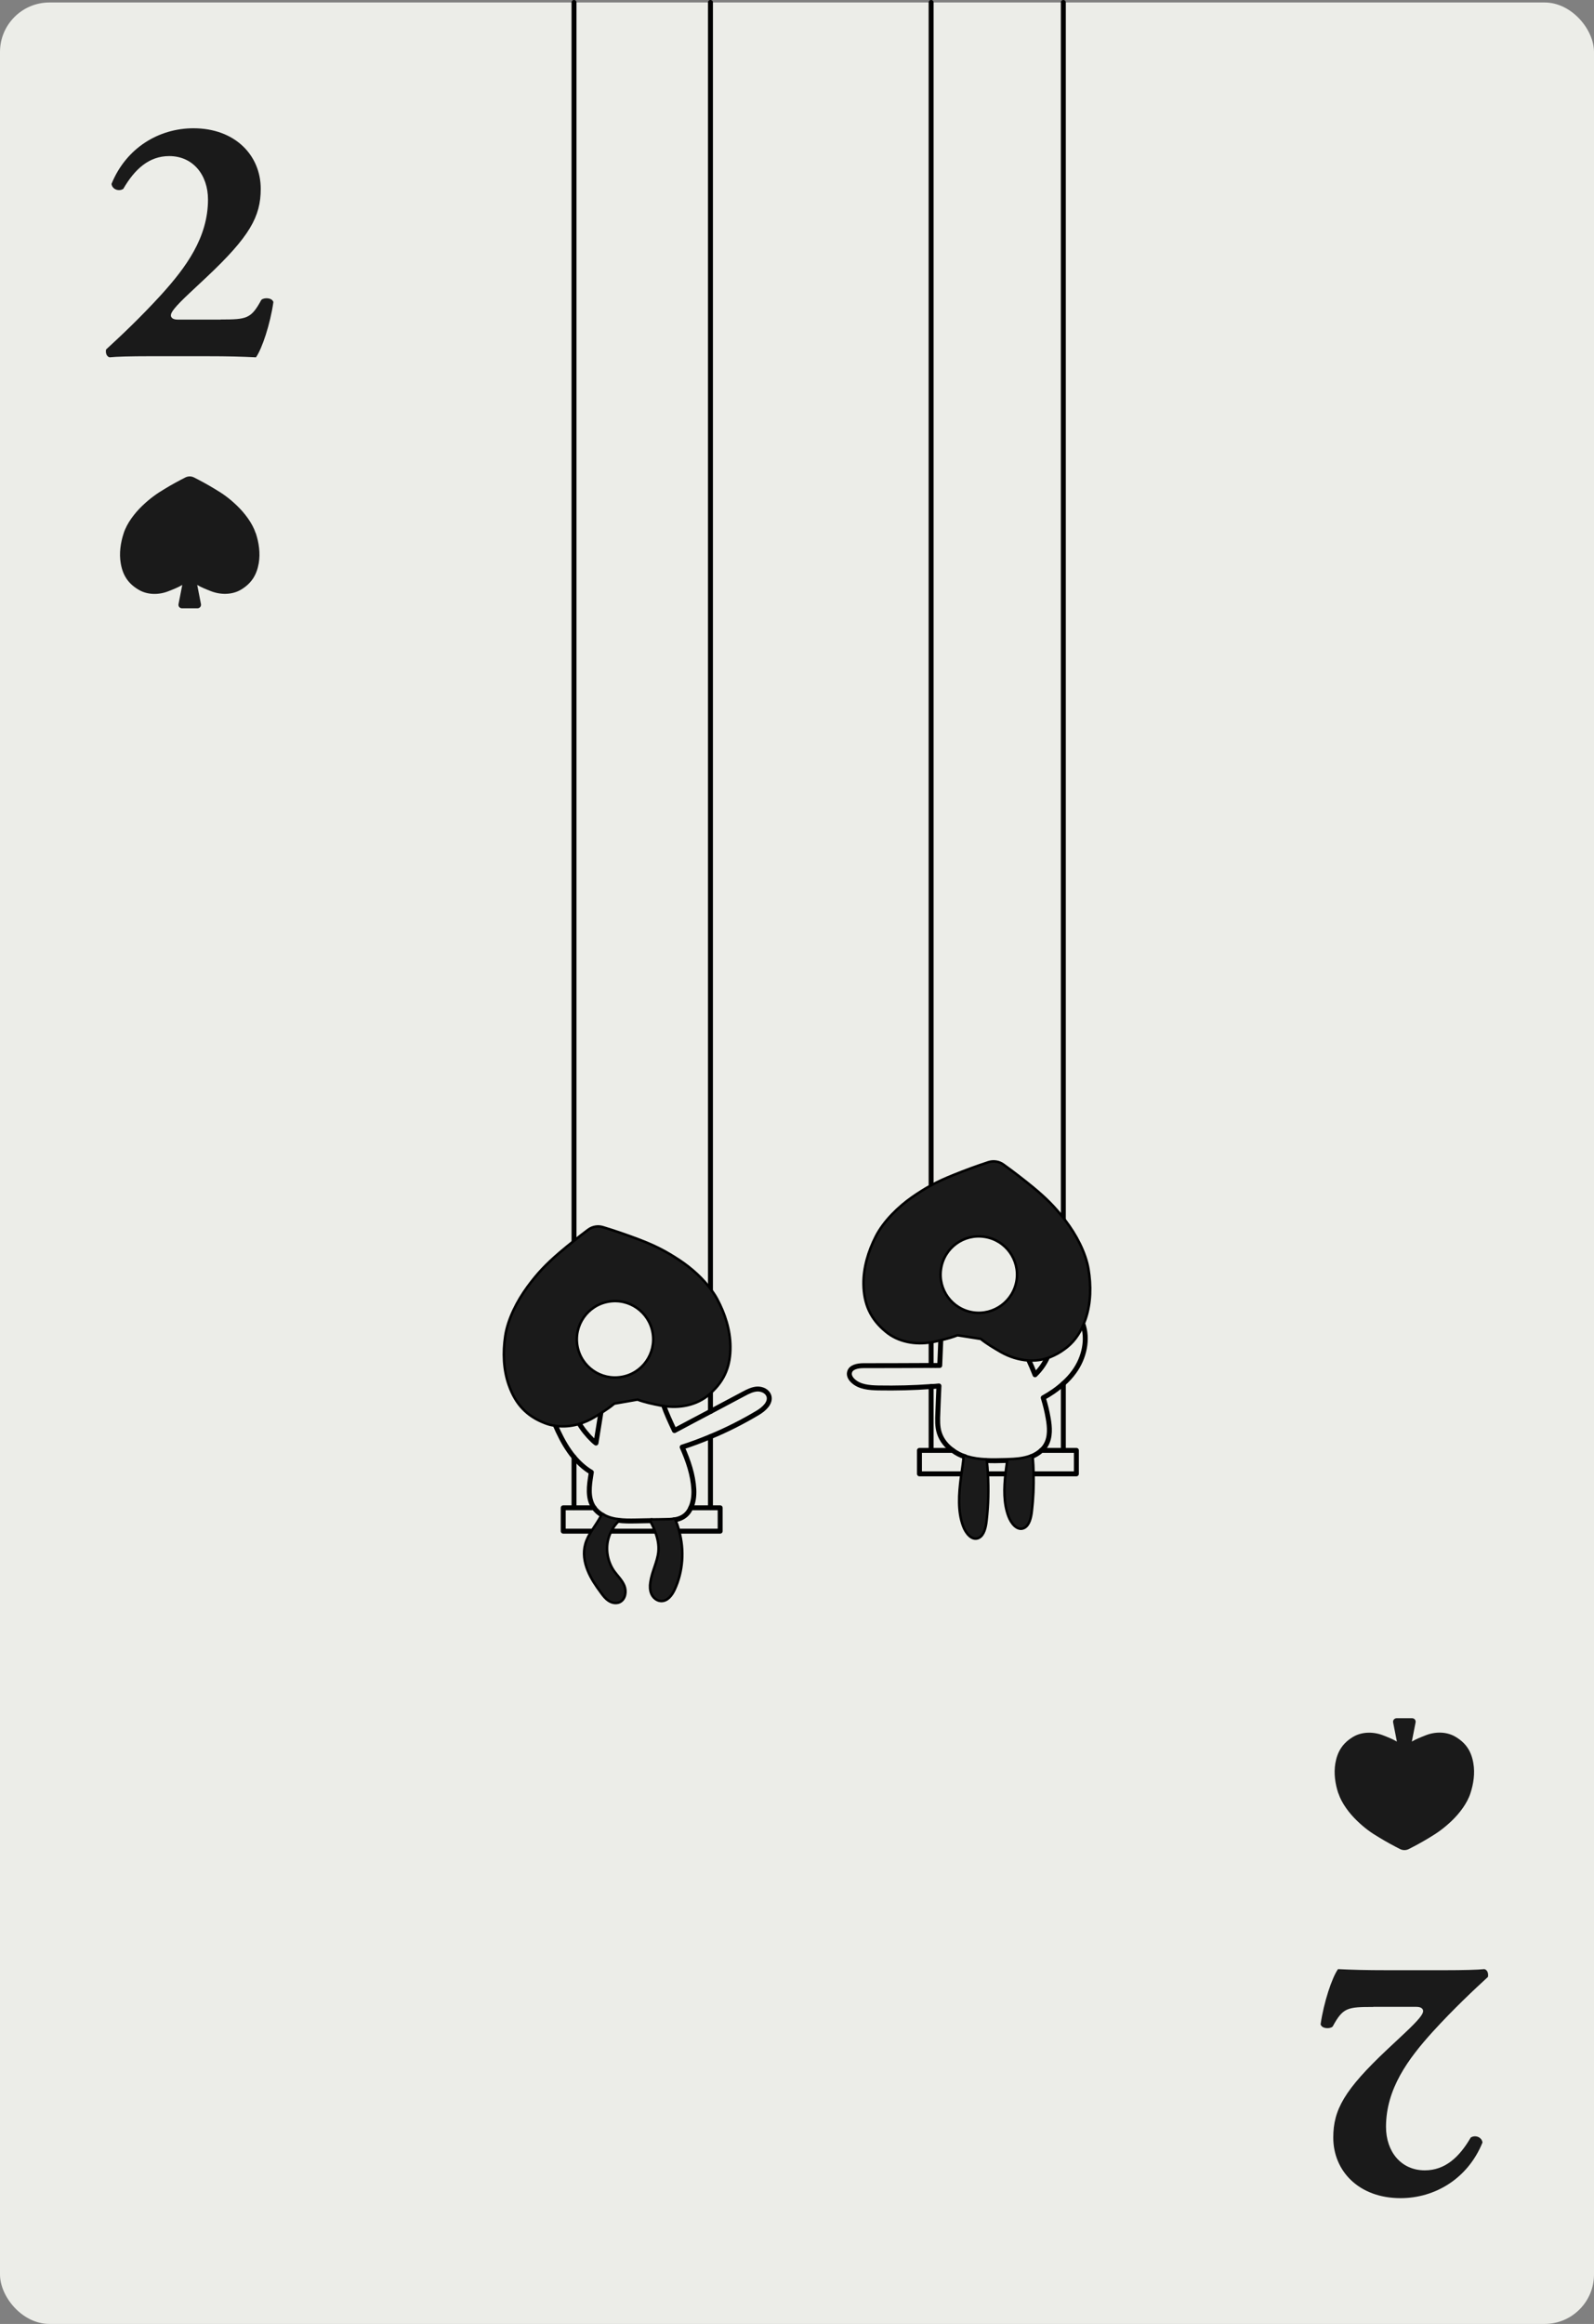 <?xml version="1.0" encoding="UTF-8"?><svg id="Layer_2" xmlns="http://www.w3.org/2000/svg" viewBox="0 0 161.09 234.8"><rect x="0" y="0" width="161.09" height="234.8" fill="#808080" stroke="none"/><defs><style>.cls-1{fill:#ecede8;}.cls-1,.cls-2{stroke-width:0px;}.cls-2{fill:#1a1a1a;}.cls-3{fill:none;stroke:#000;stroke-linecap:round;stroke-linejoin:round;stroke-width:.5px;}</style></defs><g id="Layer_2-2"><rect class="cls-1" y=".25" width="161.09" height="234.55" rx="5" ry="5"/><path class="cls-2" d="m138.78,202.77c-2.63,0-3.06.07-4.1,1.98-.25.25-1.08.25-1.22-.22.32-2.23,1.15-4.72,1.76-5.58,1.44.07,2.74.11,5.04.11h5.72c1.87,0,3.42-.04,4.03-.11.32.07.43.47.36.79-1.37,1.26-3.42,3.17-5.58,5.54-2.48,2.74-4.72,5.76-4.72,9.61,0,2.48,1.51,4.39,3.92,4.39,2.05,0,3.49-1.33,4.64-3.31.43-.29,1.12-.07,1.19.5-1.48,3.64-4.79,5.62-8.28,5.62-4.21,0-6.8-2.74-6.8-6.12,0-2.81,1.12-4.82,5.44-8.89l1.73-1.62c1.58-1.48,1.91-1.98,1.91-2.27,0-.22-.18-.43-.68-.43h-4.36Z"/><path class="cls-2" d="m135.26,181.19c.33,1.01,1.11,2.03,1.88,2.77.77.74,1.4,1.2,2.32,1.74.66.4,1.34.77,2.03,1.12.28.14.6.14.88,0,.69-.35,1.37-.72,2.03-1.12.91-.54,1.55-1.01,2.32-1.74.77-.74,1.55-1.75,1.88-2.77.32-.97.47-2.03.3-3.03-.2-1.21-.74-2.05-1.8-2.68-.9-.54-2.06-.54-3.03-.15-.51.2-.97.38-1.39.63l.38-1.94c.04-.22-.12-.42-.35-.42h-1.57c-.22,0-.39.2-.35.42l.38,1.94c-.42-.25-.88-.43-1.39-.63-.98-.38-2.13-.38-3.03.15-1.05.63-1.59,1.47-1.8,2.68-.17,1.01-.02,2.06.3,3.03Z"/><path class="cls-2" d="m22.31,32.28c2.63,0,3.06-.07,4.1-1.98.25-.25,1.08-.25,1.22.22-.32,2.23-1.15,4.72-1.76,5.58-1.44-.07-2.74-.11-5.04-.11h-5.72c-1.87,0-3.42.04-4.03.11-.32-.07-.43-.47-.36-.79,1.37-1.26,3.42-3.17,5.58-5.54,2.48-2.74,4.72-5.76,4.72-9.61,0-2.48-1.51-4.39-3.92-4.39-2.05,0-3.49,1.33-4.64,3.31-.43.29-1.12.07-1.19-.5,1.48-3.64,4.79-5.62,8.28-5.62,4.21,0,6.8,2.74,6.8,6.12,0,2.81-1.12,4.82-5.44,8.89l-1.73,1.62c-1.58,1.48-1.91,1.98-1.91,2.27,0,.22.18.43.68.43h4.36Z"/><path class="cls-2" d="m25.84,53.87c-.33-1.01-1.11-2.03-1.88-2.77-.77-.74-1.4-1.2-2.32-1.74-.66-.4-1.34-.77-2.03-1.12-.28-.14-.6-.14-.88,0-.69.35-1.37.72-2.03,1.12-.91.54-1.55,1.01-2.32,1.74-.77.74-1.55,1.75-1.88,2.77-.32.97-.47,2.03-.3,3.03.2,1.21.74,2.05,1.8,2.68.9.54,2.06.54,3.03.15.51-.2.97-.38,1.39-.63l-.38,1.94c-.04.22.12.42.35.42h1.57c.22,0,.39-.2.35-.42l-.38-1.94c.42.25.88.43,1.39.63.98.38,2.13.38,3.03-.15,1.05-.63,1.59-1.47,1.8-2.68.17-1.01.02-2.06-.3-3.03Z"/><path class="cls-3" d="m67.04,141.92c1.6.27,3.33-.06,4.55-1.12.07-.06.14-.12.21-.2,1.34-1.23,1.91-2.68,1.89-4.55-.01-1.65-.54-3.28-1.32-4.74-.16-.3-.35-.59-.57-.88-.83-1.17-2.03-2.23-3.18-2.99-1.43-.95-2.56-1.51-4.17-2.12-1.17-.44-2.35-.85-3.54-1.21-.48-.15-1-.06-1.4.24-.51.38-1.01.77-1.5,1.17-.48.38-.95.77-1.42,1.17-1.3,1.12-2.18,2.03-3.19,3.41-1.02,1.39-1.97,3.22-2.22,4.92-.24,1.63-.19,3.35.37,4.91.66,1.86,1.75,3.05,3.59,3.75.31.12.62.2.95.24"/><path class="cls-3" d="m58.49,143.75c.53-.16,1.04-.38,1.51-.67.26-.15.5-.3.74-.45"/><path class="cls-3" d="m62.84,139.24c-2.17.38-4.23-1.07-4.61-3.23-.38-2.17,1.07-4.24,3.24-4.62,2.16-.38,4.23,1.07,4.61,3.24s-1.07,4.24-3.24,4.61Z"/><path class="cls-3" d="m103.93,137.33c.66.04,1.33-.04,1.95-.26"/><path class="cls-3" d="m109.41,133.7c.07-.17.14-.35.2-.53.52-1.57.54-3.29.27-4.91-.28-1.7-1.27-3.51-2.31-4.87-.04-.05-.07-.1-.11-.14-1-1.29-1.89-2.16-3.16-3.21-.97-.79-1.95-1.55-2.97-2.28-.4-.29-.93-.37-1.4-.22-1.19.39-2.36.82-3.52,1.29-.87.35-1.6.68-2.31,1.07-.59.32-1.17.69-1.81,1.13-1.41.98-2.89,2.42-3.67,3.95-.75,1.47-1.25,3.11-1.23,4.76.03,1.98.68,3.45,2.21,4.71,1.22,1.02,2.93,1.32,4.5,1.04.1-.01.19-.03.29-.05.24-.05.47-.1.69-.16"/><path class="cls-3" d="m102.86,129.38c-.34,2.18-2.38,3.67-4.55,3.34-2.18-.34-3.67-2.37-3.33-4.55.33-2.18,2.37-3.67,4.54-3.33,2.18.33,3.67,2.37,3.34,4.54Z"/><path class="cls-3" d="m96.27,146.54c-.62-.44-1.11-1.04-1.34-1.76-.21-.65-.18-1.36-.15-2.05.03-.9.07-1.8.11-2.7-.26.03-.53.05-.79.06-1.77.13-3.55.17-5.33.14-.91-.02-1.9-.09-2.56-.71-.24-.22-.43-.53-.36-.85.11-.56.85-.69,1.42-.69,2.28,0,4.56-.01,6.83-.02.29.01.58,0,.87,0,.04-.89.07-1.79.11-2.68.59-.14,1.15-.29,1.67-.5l2.42.38c.6.49,1.29.9,2.05,1.34.83.47,1.77.77,2.71.83.24.52.46,1.04.67,1.57.54-.52.98-1.14,1.28-1.83.07-.02.14-.04.21-.07.51-.21.97-.46,1.37-.76.89-.62,1.51-1.46,1.95-2.54.59,1.59.16,3.49-.85,4.88-.32.45-.69.85-1.1,1.21-.61.56-1.3,1.03-2.03,1.43.21.68.38,1.37.5,2.07.16.9.23,1.89-.22,2.68-.12.22-.28.41-.46.57"/><path class="cls-3" d="m97.51,147.18c.07.04.15.07.23.09.6.18,1.22.26,1.86.29"/><path class="cls-3" d="m99.71,148.91c.09,1.58.05,3.16-.13,4.72-.07.65-.24,1.41-.72,1.64-.57.28-1.15-.41-1.41-1.12-.55-1.47-.43-3.2-.22-4.81.02-.14.04-.29.06-.43"/><path class="cls-3" d="m101.92,147.55c.67-.02,1.33-.07,1.97-.26.12-.03.23-.08.35-.12"/><path class="cls-3" d="m104.33,148.91c.03,1.25-.03,2.49-.17,3.72-.07.65-.24,1.41-.72,1.64-.57.28-1.15-.41-1.41-1.12-.49-1.3-.45-2.8-.29-4.24"/><path class="cls-3" d="m61.64,154.7c-.16.33-.28.68-.35,1.04-.19,1.06.06,2.2.68,3.08.34.48.79.89,1.01,1.43s.11,1.28-.42,1.52c-.33.14-.71.05-1-.15-.3-.2-.51-.48-.72-.77-.52-.7-1.02-1.43-1.34-2.24-.33-.81-.47-1.72-.23-2.56.13-.48.37-.92.65-1.35"/><path class="cls-3" d="m68.51,154.7c.54,1.93.4,4.05-.45,5.87-.25.53-.67,1.1-1.26,1.07-.37-.02-.7-.3-.85-.64s-.16-.74-.1-1.11c.14-1.05.7-2.03.81-3.09.07-.72-.08-1.42-.34-2.1"/><path class="cls-3" d="m60.9,153.1c-.26.55-.64,1.06-.98,1.6h-3v-2.36h3.12"/><path class="cls-3" d="m65.84,153.64c.18.34.35.7.48,1.06h-4.68c.2-.41.47-.78.79-1.1"/><path class="cls-3" d="m69.81,152.34h2.97v2.36h-4.27c-.09-.39-.23-.77-.39-1.14"/><path class="cls-3" d="m97.51,147.18c-.05.58-.14,1.16-.22,1.73h-4.37v-2.37h3.35c.38.28.8.5,1.24.64Z"/><path class="cls-3" d="m101.92,147.55c-.04.26-.07.53-.11.79-.02.19-.05.38-.07.57h-2.03c-.02-.45-.06-.9-.11-1.35.66.04,1.34.02,2.01,0,.1,0,.21-.01.31-.01Z"/><path class="cls-3" d="m107.46,146.54h1.32v2.37h-4.45c-.01-.58-.04-1.16-.09-1.74.37-.15.72-.36,1.01-.63h2.21Z"/><line class="cls-3" x1="107.46" y1="146.54" x2="107.46" y2="139.79"/><line class="cls-3" x1="107.46" y1="123.25" x2="107.46" y2=".25"/><line class="cls-3" x1="94.1" y1="137.96" x2="94.1" y2="135.49"/><line class="cls-3" x1="94.1" y1="146.54" x2="94.1" y2="140.09"/><line class="cls-3" x1="94.1" y1="119.9" x2="94.1" y2=".25"/><path class="cls-3" d="m71.8,142.61c1.12-.59,2.23-1.19,3.35-1.78.43-.23.88-.46,1.37-.49.49-.02,1.02.22,1.18.68.23.71-.49,1.35-1.13,1.73-1.53.91-3.12,1.72-4.77,2.4-.94.39-1.89.75-2.86,1.06.61,1.38,1.1,2.78,1.18,4.29.03.62-.05,1.29-.31,1.84-.17.39-.43.71-.8.93-.27.16-.57.25-.89.29-.3.05-.61.06-.91.06-.46.01-.91.02-1.37.02l-1.56.03c-.62.01-1.24.02-1.85-.07-.19-.02-.37-.05-.55-.1-.34-.08-.68-.21-.98-.4-.34-.19-.64-.44-.86-.76-.04-.05-.08-.1-.11-.16-.54-.91-.39-2.07-.22-3.12.02-.1.03-.21.05-.31-.66-.39-1.25-.92-1.75-1.52-.17-.19-.32-.4-.47-.61-.59-.84-1.04-1.76-1.45-2.7.63.11,1.29.08,1.92-.05.16-.03.32-.07.48-.12.38.65.86,1.24,1.41,1.77.1.1.21.19.33.28.17-1.06.34-2.11.51-3.17h0c.46-.3.89-.59,1.29-.93l2.41-.42c.73.28,1.51.44,2.37.61.08.01.15.03.23.03.31.89.71,1.75,1.12,2.62,1.21-.65,2.43-1.29,3.64-1.93Z"/><line class="cls-3" x1="71.8" y1="152.34" x2="71.8" y2="145.15"/><line class="cls-3" x1="71.8" y1="130.43" x2="71.8" y2=".25"/><line class="cls-3" x1="71.8" y1="142.61" x2="71.8" y2="140.6"/><line class="cls-3" x1="58.01" y1="125.52" x2="58.01" y2=".25"/><line class="cls-3" x1="58.01" y1="152.34" x2="58.01" y2="147.23"/><path class="cls-2" d="m109.88,128.26c.27,1.62.25,3.34-.27,4.91-.06.18-.13.36-.2.53-.44,1.08-1.06,1.92-1.95,2.54-.4.3-.86.55-1.37.76-.07.03-.14.05-.21.07-.62.22-1.29.3-1.95.26-.94-.06-1.88-.36-2.71-.83-.76-.44-1.45-.85-2.05-1.34l-2.42-.38c-.52.21-1.08.36-1.67.5-.22.06-.45.11-.69.16-.1.02-.19.04-.29.05-1.57.28-3.28-.02-4.5-1.04-1.53-1.26-2.18-2.73-2.21-4.71-.02-1.65.48-3.29,1.23-4.76.78-1.53,2.26-2.97,3.67-3.95.64-.44,1.22-.81,1.81-1.13.71-.39,1.44-.72,2.31-1.07,1.16-.47,2.33-.9,3.52-1.29.47-.15,1-.07,1.4.22,1.02.73,2,1.49,2.97,2.28,1.27,1.05,2.16,1.92,3.16,3.21.04.04.07.09.11.14,1.04,1.36,2.03,3.17,2.31,4.87Zm-7.02,1.12c.33-2.17-1.16-4.21-3.34-4.54-2.17-.34-4.21,1.15-4.54,3.33-.34,2.18,1.15,4.21,3.33,4.55,2.17.33,4.21-1.16,4.55-3.34Z"/><path class="cls-2" d="m104.33,148.91c.03,1.25-.03,2.49-.17,3.72-.07.65-.24,1.41-.72,1.64-.57.28-1.15-.41-1.41-1.12-.49-1.3-.45-2.8-.29-4.24.02-.19.05-.38.07-.57.04-.26.07-.53.11-.79.67-.02,1.33-.07,1.97-.26.12-.03.23-.08.35-.12.05.58.08,1.16.09,1.74Z"/><path class="cls-2" d="m99.71,148.91c.09,1.58.05,3.16-.13,4.72-.07.65-.24,1.41-.72,1.64-.57.28-1.15-.41-1.41-1.12-.55-1.47-.43-3.2-.22-4.81.02-.14.04-.29.06-.43.08-.57.17-1.15.22-1.73.07.04.15.07.23.09.6.18,1.22.26,1.86.29.05.45.09.9.11,1.35Z"/><path class="cls-2" d="m73.69,136.05c.02,1.87-.55,3.32-1.89,4.55-.07.08-.14.14-.21.2-1.22,1.06-2.95,1.39-4.55,1.12-.08,0-.15-.02-.23-.03-.86-.17-1.64-.33-2.37-.61l-2.41.42c-.4.34-.83.63-1.29.92h0c-.24.16-.48.31-.74.46-.47.29-.98.51-1.51.67-.16.05-.32.09-.48.12-.63.13-1.29.16-1.92.05-.33-.04-.64-.12-.95-.24-1.84-.7-2.93-1.89-3.59-3.75-.56-1.56-.61-3.28-.37-4.91.25-1.7,1.2-3.53,2.22-4.92,1.01-1.38,1.89-2.29,3.19-3.41.47-.4.94-.79,1.42-1.17.49-.4.99-.79,1.5-1.17.4-.3.92-.39,1.4-.24,1.19.36,2.37.77,3.54,1.21,1.61.61,2.74,1.17,4.17,2.12,1.15.76,2.35,1.82,3.18,2.99.22.29.41.58.57.88.78,1.46,1.31,3.09,1.32,4.74Zm-10.85,3.19c2.17-.37,3.62-2.44,3.24-4.61s-2.45-3.62-4.61-3.24c-2.17.38-3.62,2.45-3.24,4.62.38,2.16,2.44,3.61,4.61,3.23Z"/><path class="cls-2" d="m68.51,154.7c.54,1.93.4,4.05-.45,5.87-.25.53-.67,1.1-1.26,1.07-.37-.02-.7-.3-.85-.64s-.16-.74-.1-1.11c.14-1.05.7-2.03.81-3.09.07-.72-.08-1.42-.34-2.1-.13-.36-.3-.72-.48-1.06.46,0,.91-.01,1.37-.02.3,0,.61,0,.91-.06.16.37.3.75.39,1.14Z"/><path class="cls-2" d="m62.98,160.25c.22.54.11,1.28-.42,1.52-.33.14-.71.05-1-.15-.3-.2-.51-.48-.72-.77-.52-.7-1.02-1.43-1.34-2.24-.33-.81-.47-1.72-.23-2.56.13-.48.37-.92.65-1.35.34-.54.72-1.05.98-1.6.3.19.64.32.98.4.18.05.36.08.55.1-.32.32-.59.69-.79,1.1-.16.33-.28.68-.35,1.04-.19,1.06.06,2.2.68,3.08.34.48.79.89,1.01,1.43Z"/></g></svg>
